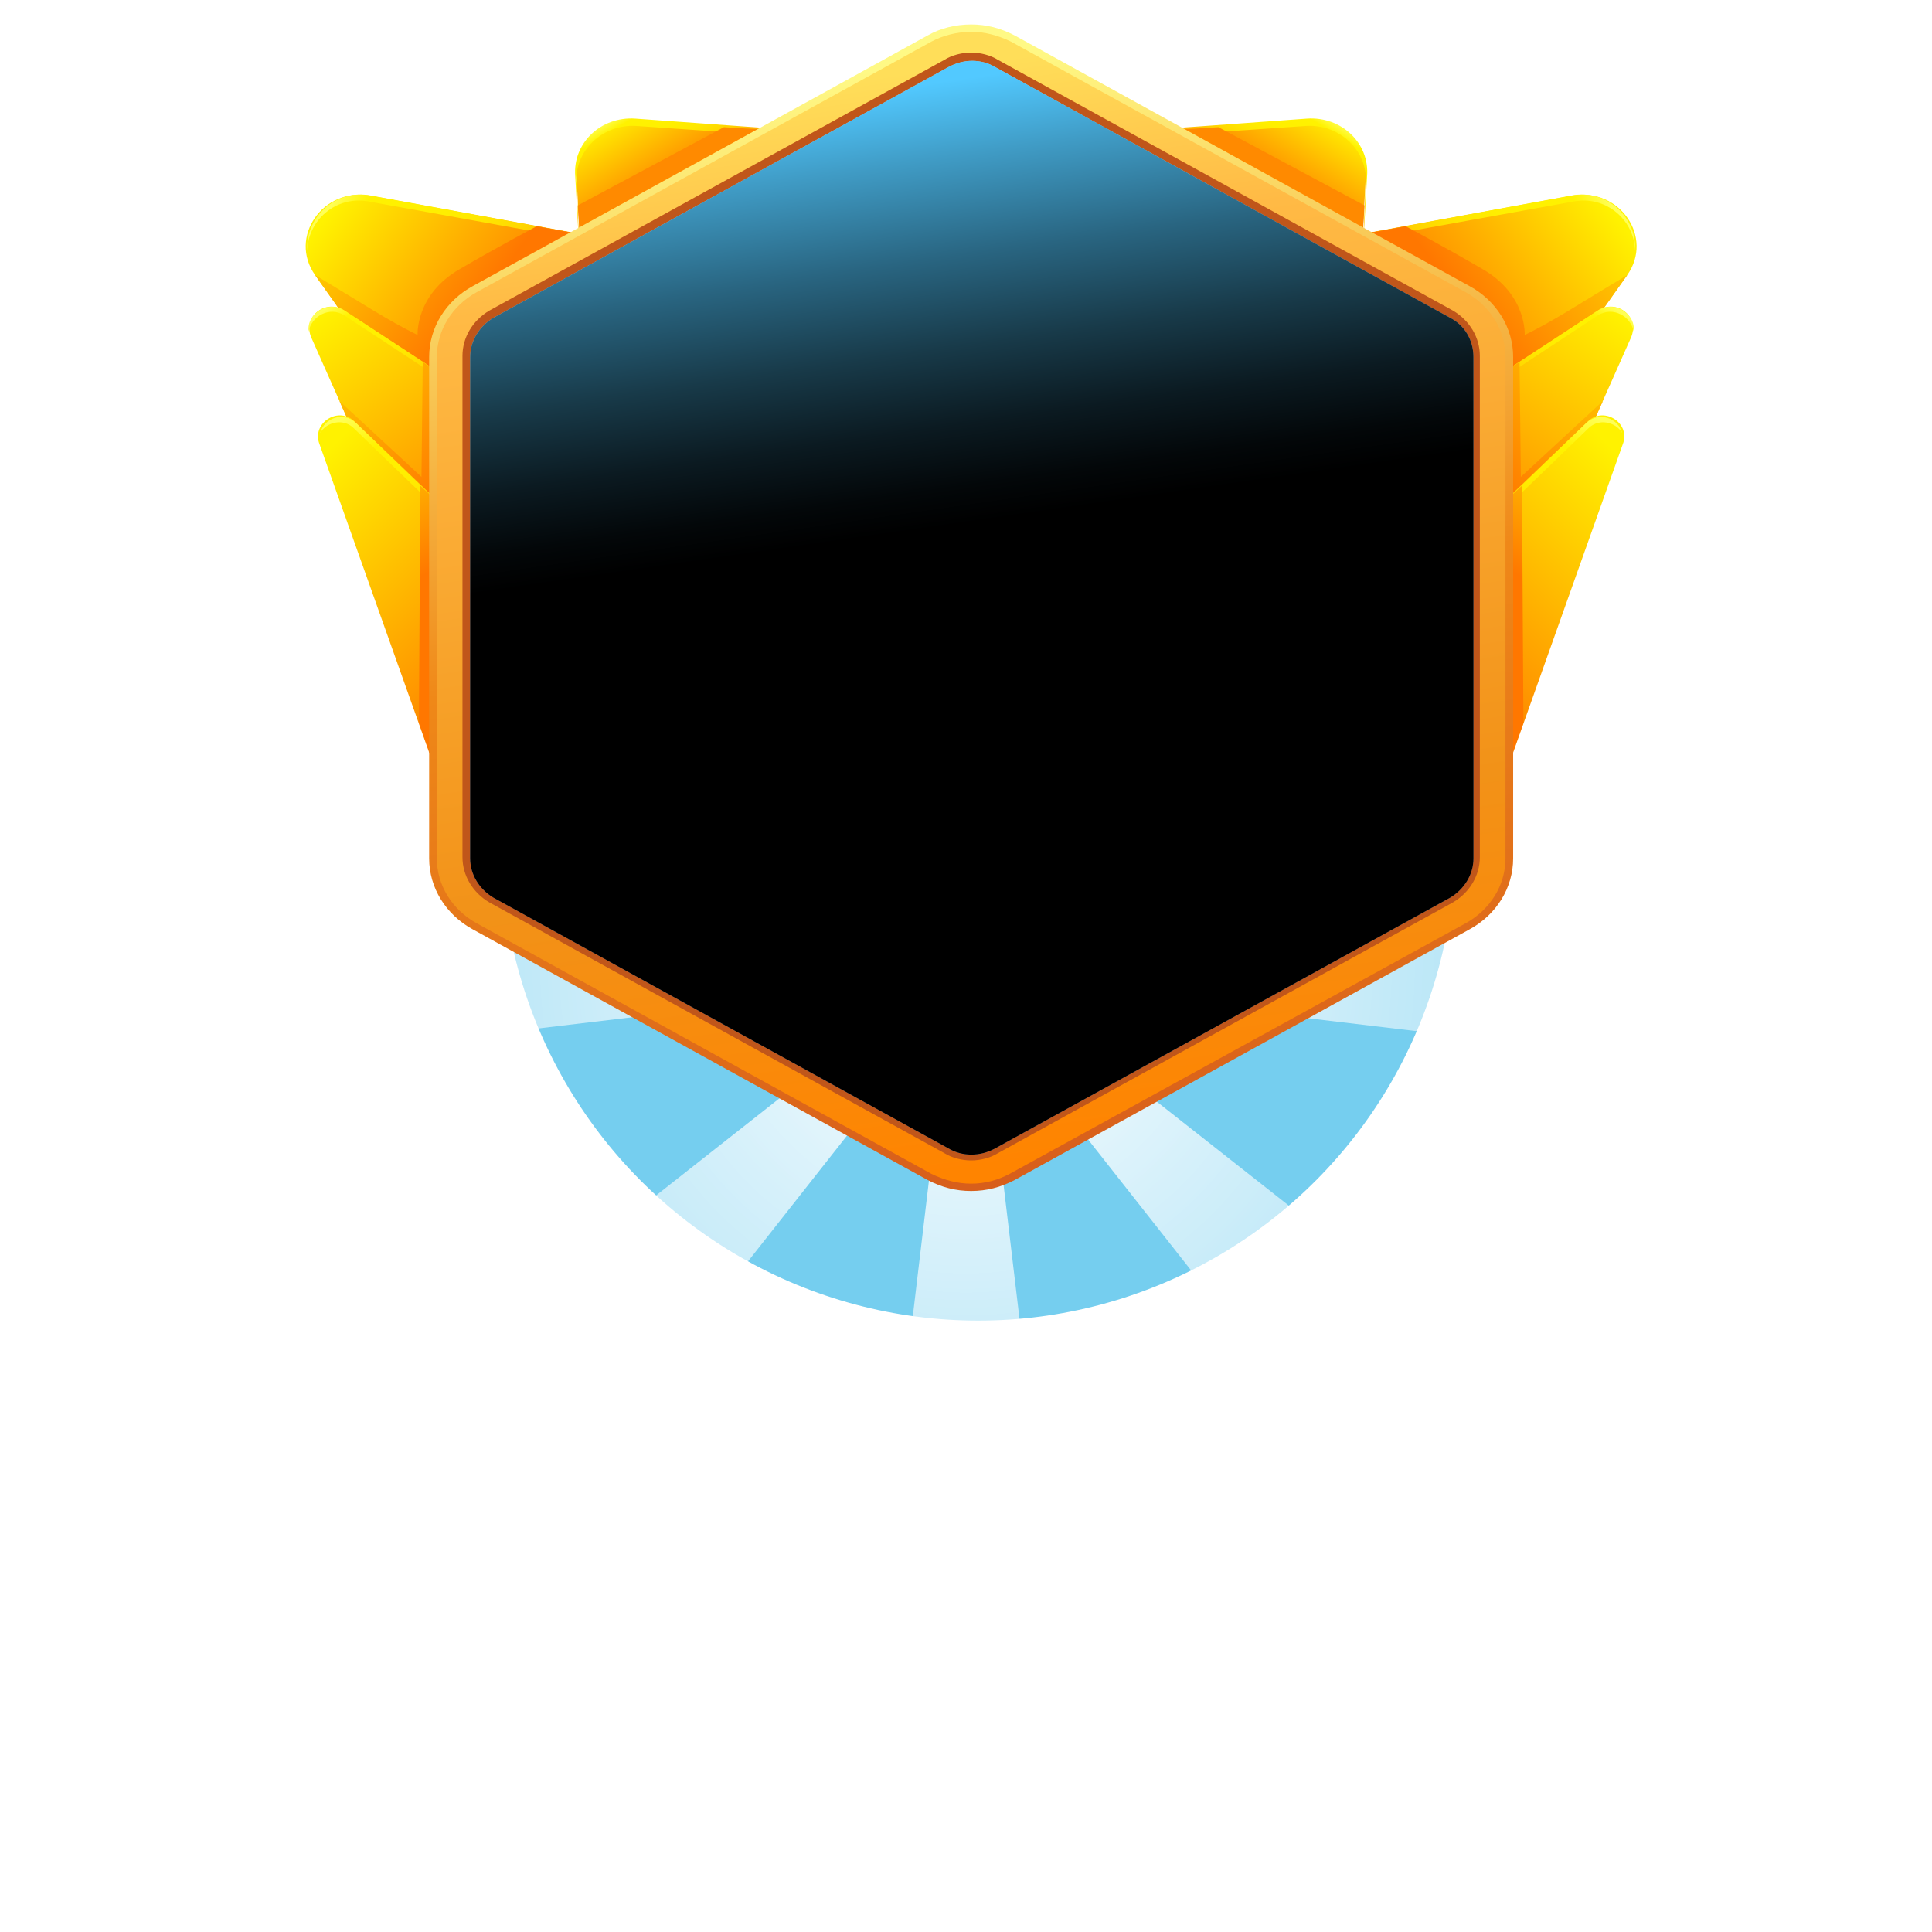 <svg width="158" height="158" viewBox="0 0 158 158" fill="none" xmlns="http://www.w3.org/2000/svg">
<g style="mix-blend-mode:overlay" filter="url(#filter0_f_43_831)">
<circle cx="80" cy="69" r="39" fill="#75CEEF"/>
</g>
<g style="mix-blend-mode:overlay">
<path fill-rule="evenodd" clip-rule="evenodd" d="M89.345 0H68.655L77.68 75.814L30.454 15.823L15.823 30.454L75.814 77.68L0 68.655V89.345L75.814 80.32L15.823 127.546L30.454 142.177L77.68 82.186L68.655 158H89.345L80.32 82.186L127.546 142.177L142.177 127.546L82.186 80.32L158 89.345V68.655L82.186 77.68L142.177 30.454L127.546 15.823L80.32 75.814L89.345 0Z" fill="url(#paint0_radial_43_831)"/>
</g>
<path d="M56.997 20.9L30.276 16C26.399 15.3 23.57 19.4 25.77 22.5L41.069 44.1L56.997 20.9Z" fill="url(#paint1_linear_43_831)"/>
<path d="M30.276 16.5L56.787 21.3L57.102 20.9L30.381 16C27.342 15.4 24.932 17.9 25.142 20.5C25.142 18.1 27.447 15.9 30.276 16.5Z" fill="url(#paint2_linear_43_831)"/>
<path d="M56.997 20.9L43.899 18.5C43.899 18.5 40.86 20.1 37.611 22C33.944 24.1 34.153 27.4 34.153 27.4C31.534 26.1 29.962 25 25.77 22.5L41.069 44.1L56.997 20.9Z" fill="url(#paint3_linear_43_831)"/>
<path d="M44.842 36.3L28.18 25.4C26.609 24.4 24.722 25.9 25.456 27.6L38.345 56.6L44.842 36.3Z" fill="url(#paint4_linear_43_831)"/>
<path d="M28.18 25.8L44.737 36.7L44.842 36.3L28.18 25.4C26.818 24.5 25.037 25.7 25.246 27.1C25.456 25.9 26.923 25 28.18 25.8Z" fill="url(#paint5_linear_43_831)"/>
<path d="M44.842 36.3L34.572 29.6L34.468 39L27.761 32.8L38.345 56.5L44.842 36.3Z" fill="url(#paint6_linear_43_831)"/>
<path d="M43.898 48.4C43.375 48.3 34.887 40.1 29.019 34.5C27.761 33.2 25.561 34.5 26.085 36.2L37.821 69.2L43.898 48.4Z" fill="url(#paint7_linear_43_831)"/>
<path d="M29.123 34.6C28.076 33.6 26.504 34.2 26.189 35.4C26.713 34.5 28.076 34.2 28.914 35C34.677 40.6 43.27 48.8 43.794 48.9L37.926 69.2V69.3L43.898 48.5C43.375 48.3 34.887 40.2 29.123 34.6Z" fill="url(#paint8_linear_43_831)"/>
<path d="M43.898 48.4C43.584 48.3 39.078 44.1 34.363 39.7C34.363 43 34.258 59.1 34.258 59.1L37.926 69.3L43.898 48.4Z" fill="url(#paint9_linear_43_831)"/>
<path d="M47.566 22L47.147 14.5C46.937 11.8 49.347 9.6 52.072 9.8L65.904 10.8L47.566 22Z" fill="url(#paint10_linear_43_831)"/>
<path d="M47.147 15C46.937 12.3 49.347 10.1 52.072 10.3L65.066 11.2L65.799 10.7L51.967 9.7C49.138 9.5 46.833 11.7 47.042 14.4L47.461 21.9L47.147 15Z" fill="url(#paint11_linear_43_831)"/>
<path d="M47.566 22L47.252 16.8L59.197 10.4L65.799 10.8L47.566 22Z" fill="#FF8A00"/>
<path d="M101.846 20.9L128.567 16C132.444 15.3 135.273 19.4 133.072 22.5L117.773 44.1L101.846 20.9Z" fill="url(#paint12_linear_43_831)"/>
<path d="M128.567 16.5L102.055 21.3L101.741 20.9L128.462 16C131.501 15.4 133.911 17.9 133.701 20.5C133.701 18.1 131.396 15.9 128.567 16.5Z" fill="url(#paint13_linear_43_831)"/>
<path d="M101.846 20.9L114.944 18.5C114.944 18.5 117.983 20.1 121.231 22C124.899 24.1 124.689 27.4 124.689 27.4C127.309 26.1 128.881 25 133.072 22.5L117.773 44.1L101.846 20.9Z" fill="url(#paint14_linear_43_831)"/>
<path d="M114.001 36.3L130.662 25.4C132.234 24.4 134.12 25.9 133.387 27.6L120.498 56.6L114.001 36.3Z" fill="url(#paint15_linear_43_831)"/>
<path d="M130.662 25.8L114.106 36.7L114.001 36.3L130.662 25.4C132.025 24.5 133.806 25.7 133.596 27.1C133.387 25.9 131.92 25 130.662 25.8Z" fill="url(#paint16_linear_43_831)"/>
<path d="M114.001 36.3L124.27 29.6L124.375 39L131.082 32.8L120.498 56.5L114.001 36.3Z" fill="url(#paint17_linear_43_831)"/>
<path d="M114.944 48.4C115.468 48.3 123.956 40.1 129.824 34.5C131.082 33.2 133.282 34.5 132.758 36.2L121.022 69.2L114.944 48.4Z" fill="url(#paint18_linear_43_831)"/>
<path d="M129.719 34.6C130.767 33.6 132.339 34.2 132.653 35.4C132.129 34.5 130.767 34.2 129.929 35C124.166 40.6 115.573 48.8 115.049 48.9L120.917 69.2V69.3L114.944 48.5C115.468 48.3 123.956 40.2 129.719 34.6Z" fill="url(#paint19_linear_43_831)"/>
<path d="M114.944 48.4C115.259 48.3 119.765 44.1 124.48 39.7C124.48 43 124.585 59.1 124.585 59.1L120.917 69.3L114.944 48.4Z" fill="url(#paint20_linear_43_831)"/>
<path d="M111.277 22L111.696 14.5C111.905 11.8 109.495 9.6 106.771 9.8L92.939 10.8L111.277 22Z" fill="url(#paint21_linear_43_831)"/>
<path d="M111.696 15C111.905 12.3 109.495 10.1 106.771 10.3L93.777 11.2L93.044 10.7L106.876 9.7C109.705 9.5 112.01 11.7 111.801 14.4L111.381 21.9L111.696 15Z" fill="url(#paint22_linear_43_831)"/>
<path d="M111.277 22L111.591 16.8L99.645 10.4L93.044 10.8L111.277 22Z" fill="#FF8A00"/>
<path d="M79.421 97.4C78.164 97.4 77.011 97.1 75.859 96.5L38.659 76C36.459 74.8 35.096 72.6 35.096 70.2V29.2C35.096 26.8 36.459 24.6 38.659 23.4L75.859 2.9C76.907 2.3 78.164 2 79.421 2C80.679 2 81.832 2.3 82.984 2.9L120.184 23.4C122.384 24.6 123.746 26.8 123.746 29.2V70.2C123.746 72.6 122.384 74.8 120.184 76L82.984 96.5C81.832 97.1 80.679 97.4 79.421 97.4Z" fill="url(#paint23_linear_43_831)"/>
<path d="M79.421 96.8C78.269 96.8 77.221 96.5 76.173 96L38.974 75.5C36.983 74.4 35.725 72.4 35.725 70.2V29.2C35.725 27 36.983 25 38.974 23.9L76.173 3.4C77.116 2.9 78.269 2.6 79.421 2.6C80.574 2.6 81.622 2.9 82.67 3.4L119.869 23.9C121.86 25 123.118 27 123.118 29.2V70.2C123.118 72.4 121.86 74.4 119.869 75.5L82.565 96C81.622 96.5 80.574 96.8 79.421 96.8Z" fill="url(#paint24_linear_43_831)"/>
<path d="M79.421 94.9C78.688 94.9 77.85 94.7 77.221 94.3L40.021 73.8C38.659 73 37.821 71.6 37.821 70.1V29.1C37.821 27.6 38.659 26.2 40.021 25.4L77.221 4.9C77.85 4.5 78.688 4.3 79.421 4.3C80.155 4.3 80.993 4.5 81.622 4.9L118.821 25.4C120.184 26.2 121.022 27.6 121.022 29.1V70.1C121.022 71.6 120.184 73 118.821 73.8L81.622 94.3C80.993 94.7 80.155 94.9 79.421 94.9Z" fill="#C0561A"/>
<path d="M118.612 26L81.412 5.5C80.26 4.8 78.793 4.8 77.535 5.5L40.336 26C39.183 26.7 38.45 27.9 38.45 29.2V70.2C38.45 71.5 39.183 72.7 40.336 73.4L77.535 93.9C78.688 94.6 80.155 94.6 81.412 93.9L118.612 73.4C119.764 72.7 120.498 71.5 120.498 70.2V29.2C120.498 27.8 119.764 26.6 118.612 26Z" fill="url(#paint25_linear_43_831)"/>
<path d="M79.421 91.9C79.212 91.9 79.002 91.8 78.793 91.7L41.593 71.2C41.174 71 40.965 70.6 40.965 70.1V29.1C40.965 28.7 41.174 28.3 41.593 28L78.793 7.5C79.002 7.4 79.212 7.3 79.421 7.3C79.631 7.3 79.841 7.4 80.05 7.5L117.25 28C117.669 28.2 117.878 28.6 117.878 29.1V70.1C117.878 70.5 117.669 70.9 117.25 71.2L80.05 91.7C79.841 91.8 79.631 91.9 79.421 91.9Z" fill="url(#paint26_linear_43_831)"/>
<path d="M116.935 28.6L79.736 8.1C79.631 8 79.526 8 79.421 8C79.317 8 79.212 8 79.107 8.1L41.908 28.6C41.803 28.7 41.698 28.7 41.698 28.8C41.593 28.9 41.593 29 41.593 29.1V70.1C41.593 70.2 41.593 70.3 41.698 70.4C41.803 70.5 41.803 70.6 41.908 70.6L79.107 91.1C79.212 91.2 79.317 91.2 79.421 91.2C79.526 91.2 79.631 91.2 79.736 91.1L116.935 70.6C117.04 70.6 117.145 70.5 117.145 70.4C117.25 70.3 117.25 70.2 117.25 70.1V29.1C117.25 29 117.25 28.9 117.145 28.8C117.145 28.7 117.04 28.7 116.935 28.6ZM114.106 68.8L79.421 87.9L44.737 68.8V30.6L79.421 11.5L114.106 30.6V68.8Z" fill="url(#paint27_linear_43_831)"/>
<path d="M44.737 68.8V30.6C44.737 30.6 41.698 28.8 41.593 28.9C41.488 29 41.488 29.1 41.488 29.2V70.2C41.488 70.3 41.488 70.4 41.593 70.5C41.698 70.6 44.737 68.8 44.737 68.8Z" fill="url(#paint28_linear_43_831)"/>
<path d="M79.421 87.9L44.737 68.8C44.737 68.8 41.593 70.4 41.593 70.5C41.698 70.6 41.698 70.7 41.803 70.7L79.002 91.2C79.107 91.3 79.212 91.3 79.317 91.3C79.526 91.3 79.421 87.9 79.421 87.9Z" fill="url(#paint29_linear_43_831)"/>
<path d="M114.106 68.8L79.421 87.9C79.421 87.9 79.317 91.3 79.421 91.3C79.526 91.3 79.631 91.3 79.736 91.2L116.935 70.7C117.04 70.7 117.145 70.6 117.145 70.5C117.25 70.4 114.106 68.8 114.106 68.8Z" fill="url(#paint30_linear_43_831)"/>
<path d="M117.145 70.5C117.25 70.4 117.25 70.3 117.25 70.2V29.2C117.25 29.1 117.25 29 117.145 28.9C117.04 28.8 114.001 30.6 114.001 30.6V68.8C114.106 68.8 117.145 70.6 117.145 70.5Z" fill="url(#paint31_linear_43_831)"/>
<path d="M79.421 11.4L114.106 30.5C114.106 30.5 117.25 28.9 117.25 28.8C117.145 28.7 117.145 28.6 117.04 28.6L79.841 8.1C79.736 8 79.631 8 79.526 8C79.317 8 79.421 11.4 79.421 11.4Z" fill="url(#paint32_linear_43_831)"/>
<path d="M44.737 30.5L79.421 11.4C79.421 11.4 79.526 8 79.421 8C79.317 8 79.212 8 79.107 8.1L41.908 28.6C41.803 28.7 41.698 28.7 41.698 28.8C41.593 28.9 44.737 30.5 44.737 30.5Z" fill="url(#paint33_linear_43_831)"/>
<path d="M48.614 66.6V32.7L79.421 15.7L110.229 32.7V66.6L79.421 83.6L48.614 66.6Z" fill="url(#paint34_linear_43_831)"/>
<path d="M48.614 65.9V66.6L79.421 83.6L110.229 66.6V65.9L79.421 82.9L48.614 65.9Z" fill="url(#paint35_linear_43_831)"/>
<path d="M79.421 11.4L44.737 30.5V68.7L79.421 87.8L114.106 68.7V30.5L79.421 11.4ZM110.229 66.6L79.421 83.6L48.614 66.6V32.6L79.421 15.6L110.229 32.6V66.6Z" fill="#37454E"/>
<path d="M45.47 68.3V30.9L79.421 12.2L113.372 30.9V68.3L79.421 87L45.47 68.3ZM47.776 32.2V67L79.421 84.4L111.067 67V32.2L79.421 14.8L47.776 32.2Z" fill="url(#paint36_linear_43_831)"/>
<path d="M79.421 15.7L48.614 32.7V33.5L79.421 16.5L110.229 33.5V32.7L79.421 15.7Z" fill="url(#paint37_linear_43_831)"/>
<path d="M91.577 67C91.262 67 90.948 66.9 90.634 66.8L79.421 61.9L68.209 66.8C67.895 66.9 67.58 67 67.266 67C66.637 67 66.009 66.7 65.59 66.3C65.17 65.9 64.961 65.3 65.066 64.7L66.532 53.1L58.254 44.5C57.73 44 57.521 43.2 57.835 42.5C58.045 41.8 58.673 41.3 59.512 41.1L71.562 38.8L77.535 28.6C77.954 27.9 78.688 27.5 79.421 27.5C80.155 27.5 80.888 27.9 81.308 28.6L87.28 38.8L99.331 41.1C100.064 41.2 100.693 41.8 101.008 42.5C101.217 43.2 101.112 44 100.588 44.5L92.31 53.1L93.777 64.7C93.882 65.3 93.672 65.9 93.253 66.3C92.729 66.8 92.101 67 91.577 67Z" fill="#37454E"/>
<path d="M91.577 66.3C91.367 66.3 91.158 66.3 90.948 66.2L79.421 61.2L67.895 66.2C67.685 66.3 67.476 66.3 67.266 66.3C66.847 66.3 66.533 66.1 66.218 65.8C65.904 65.5 65.799 65.1 65.904 64.8L67.371 52.8L58.778 43.9C58.464 43.5 58.359 43 58.464 42.6C58.674 42.1 58.988 41.8 59.512 41.7L71.877 39.3L78.059 28.8C78.269 28.4 78.793 28.1 79.317 28.1C79.841 28.1 80.26 28.4 80.574 28.8L86.757 39.3L99.121 41.7C99.645 41.8 100.064 42.1 100.169 42.6C100.274 43.1 100.169 43.6 99.855 43.9L91.262 52.8L92.729 64.8C92.729 65.2 92.625 65.6 92.415 65.8C92.31 66.1 91.891 66.3 91.577 66.3Z" fill="url(#paint38_linear_43_831)"/>
<path d="M69.152 52.3C69.047 52 68.943 51.7 68.628 51.5L60.665 43.2L72.191 41C72.505 40.9 72.82 40.8 73.029 40.6C73.239 40.4 79.421 48.9 79.421 48.9C79.421 48.9 69.152 52.5 69.152 52.3Z" fill="url(#paint39_linear_43_831)"/>
<path d="M60.665 43.2L72.191 41C72.505 40.9 72.82 40.8 73.029 40.6C73.239 40.4 79.421 48.9 79.421 48.9L60.665 43.2Z" fill="url(#paint40_linear_43_831)"/>
<path d="M79.421 59.4C79.107 59.4 78.793 59.5 78.478 59.6L67.79 64.3L69.152 53.1C69.152 52.8 69.152 52.5 69.047 52.3C68.943 52 79.421 49 79.421 49C79.421 49 79.736 59.4 79.421 59.4Z" fill="url(#paint41_linear_43_831)"/>
<path d="M67.79 64.3L69.152 53.1C69.152 52.8 69.152 52.5 69.047 52.3C68.943 52 79.421 49 79.421 49L67.79 64.3Z" fill="url(#paint42_linear_43_831)"/>
<path d="M80.365 59.6C80.05 59.5 79.736 59.4 79.421 59.4C79.107 59.4 79.421 48.9 79.421 48.9C79.421 48.9 89.9 51.9 89.795 52.2C89.691 52.5 89.691 52.8 89.691 53.1L91.053 64.3L80.365 59.6Z" fill="url(#paint43_linear_43_831)"/>
<path d="M79.421 48.9C79.421 48.9 89.9 51.9 89.795 52.2C89.691 52.5 89.691 52.8 89.691 53.1L91.053 64.3L79.421 48.9Z" fill="url(#paint44_linear_43_831)"/>
<path d="M79.421 48.9C79.421 48.9 85.604 40.4 85.813 40.6C86.023 40.8 86.337 40.9 86.652 41L98.178 43.2L90.215 51.5C90.005 51.7 89.795 52 89.795 52.3C89.691 52.5 79.421 48.9 79.421 48.9Z" fill="url(#paint45_linear_43_831)"/>
<path d="M79.421 48.9C79.421 48.9 85.604 40.4 85.813 40.6C86.023 40.8 86.337 40.9 86.652 41L98.178 43.2L79.421 48.9Z" fill="url(#paint46_linear_43_831)"/>
<path d="M79.421 48.9C79.421 48.9 72.82 40.8 73.029 40.6C73.239 40.4 73.449 40.2 73.658 39.9L79.421 30.1L85.185 39.9C85.29 40.2 85.499 40.4 85.814 40.6C86.128 40.8 79.421 48.9 79.421 48.9Z" fill="url(#paint47_linear_43_831)"/>
<path d="M79.421 48.9C79.421 48.9 72.82 40.8 73.029 40.6C73.239 40.4 73.449 40.2 73.658 39.9L79.421 30.1V48.9Z" fill="url(#paint48_linear_43_831)"/>
<path d="M79.421 30.2L79.317 48.8L60.665 43.2L79.317 49L67.79 64.3L79.421 49.1L91.053 64.3L79.631 49L98.283 43.2L79.526 48.8L79.421 30.2Z" fill="url(#paint49_linear_43_831)"/>
<g style="mix-blend-mode:screen">
<path d="M118.612 26L81.412 5.5C80.26 4.8 78.793 4.8 77.535 5.5L40.336 26C39.183 26.7 38.45 27.9 38.45 29.2V70.2C38.45 71.5 39.183 72.7 40.336 73.4L77.535 93.9C78.688 94.6 80.155 94.6 81.412 93.9L118.612 73.4C119.764 72.7 120.498 71.5 120.498 70.2V29.2C120.498 27.8 119.764 26.6 118.612 26Z" fill="url(#paint50_linear_43_831)"/>
</g>
<defs>
<filter id="filter0_f_43_831" x="17" y="6" width="126" height="126" filterUnits="userSpaceOnUse" color-interpolation-filters="sRGB">
<feFlood flood-opacity="0" result="BackgroundImageFix"/>
<feBlend mode="normal" in="SourceGraphic" in2="BackgroundImageFix" result="shape"/>
<feGaussianBlur stdDeviation="12" result="effect1_foregroundBlur_43_831"/>
</filter>
<radialGradient id="paint0_radial_43_831" cx="0" cy="0" r="1" gradientUnits="userSpaceOnUse" gradientTransform="translate(79 79) rotate(90) scale(79)">
<stop stop-color="white"/>
<stop offset="1" stop-color="white" stop-opacity="0"/>
</radialGradient>
<linearGradient id="paint1_linear_43_831" x1="26.768" y1="17.553" x2="41.439" y2="28.361" gradientUnits="userSpaceOnUse">
<stop stop-color="#FFF200"/>
<stop offset="0.739" stop-color="#FF9900"/>
<stop offset="0.824" stop-color="#FC8D00"/>
<stop offset="0.976" stop-color="#F36F00"/>
<stop offset="1" stop-color="#F26900"/>
</linearGradient>
<linearGradient id="paint2_linear_43_831" x1="27.271" y1="16.252" x2="47.586" y2="23.424" gradientUnits="userSpaceOnUse">
<stop stop-color="#FFFF56"/>
<stop offset="0.129" stop-color="#FFF200"/>
<stop offset="0.39" stop-color="#FFEF00"/>
<stop offset="0.558" stop-color="#FFE700"/>
<stop offset="0.699" stop-color="#FFD800"/>
<stop offset="0.825" stop-color="#FFC300"/>
<stop offset="0.94" stop-color="#FFA800"/>
<stop offset="0.994" stop-color="#FF9900"/>
</linearGradient>
<linearGradient id="paint3_linear_43_831" x1="29.029" y1="19.07" x2="42.232" y2="28.797" gradientUnits="userSpaceOnUse">
<stop stop-color="#FFC400"/>
<stop offset="0.707" stop-color="#FF7700"/>
</linearGradient>
<linearGradient id="paint4_linear_43_831" x1="25.064" y1="26.622" x2="39.156" y2="45.175" gradientUnits="userSpaceOnUse">
<stop stop-color="#FFF200"/>
<stop offset="0.739" stop-color="#FF9900"/>
<stop offset="0.824" stop-color="#FC8D00"/>
<stop offset="0.976" stop-color="#F36F00"/>
<stop offset="1" stop-color="#F26900"/>
</linearGradient>
<linearGradient id="paint5_linear_43_831" x1="28.488" y1="23.839" x2="35.926" y2="33.631" gradientUnits="userSpaceOnUse">
<stop stop-color="#FFFF56"/>
<stop offset="0.129" stop-color="#FFF200"/>
<stop offset="0.39" stop-color="#FFEF00"/>
<stop offset="0.558" stop-color="#FFE700"/>
<stop offset="0.699" stop-color="#FFD800"/>
<stop offset="0.825" stop-color="#FFC300"/>
<stop offset="0.94" stop-color="#FFA800"/>
<stop offset="0.994" stop-color="#FF9900"/>
</linearGradient>
<linearGradient id="paint6_linear_43_831" x1="25.854" y1="32.834" x2="39.217" y2="45.507" gradientUnits="userSpaceOnUse">
<stop stop-color="#FFC400"/>
<stop offset="0.707" stop-color="#FF7700"/>
</linearGradient>
<linearGradient id="paint7_linear_43_831" x1="20.318" y1="39.938" x2="40.452" y2="59.987" gradientUnits="userSpaceOnUse">
<stop offset="0.085" stop-color="#FFF200"/>
<stop offset="0.739" stop-color="#FF9900"/>
<stop offset="0.824" stop-color="#FC8D00"/>
<stop offset="0.976" stop-color="#F36F00"/>
<stop offset="1" stop-color="#F26900"/>
</linearGradient>
<linearGradient id="paint8_linear_43_831" x1="28.965" y1="33.832" x2="34.084" y2="45.577" gradientUnits="userSpaceOnUse">
<stop stop-color="#FFFF56"/>
<stop offset="0.246" stop-color="#FFF200"/>
<stop offset="0.472" stop-color="#FFEF00"/>
<stop offset="0.617" stop-color="#FFE700"/>
<stop offset="0.739" stop-color="#FFD800"/>
<stop offset="0.848" stop-color="#FFC300"/>
<stop offset="0.947" stop-color="#FFA800"/>
<stop offset="0.994" stop-color="#FF9900"/>
</linearGradient>
<linearGradient id="paint9_linear_43_831" x1="29.748" y1="38.685" x2="35.931" y2="50.918" gradientUnits="userSpaceOnUse">
<stop stop-color="#FFC400"/>
<stop offset="0.707" stop-color="#FF7700"/>
</linearGradient>
<linearGradient id="paint10_linear_43_831" x1="51.44" y1="8.683" x2="55.53" y2="15.317" gradientUnits="userSpaceOnUse">
<stop stop-color="#FFF200"/>
<stop offset="0.739" stop-color="#FF9900"/>
<stop offset="0.824" stop-color="#FC8D00"/>
<stop offset="0.976" stop-color="#F36F00"/>
<stop offset="1" stop-color="#F26900"/>
</linearGradient>
<linearGradient id="paint11_linear_43_831" x1="51.44" y1="8.683" x2="55.53" y2="15.317" gradientUnits="userSpaceOnUse">
<stop stop-color="#FFFF56"/>
<stop offset="0.129" stop-color="#FFF200"/>
<stop offset="0.39" stop-color="#FFEF00"/>
<stop offset="0.558" stop-color="#FFE700"/>
<stop offset="0.699" stop-color="#FFD800"/>
<stop offset="0.825" stop-color="#FFC300"/>
<stop offset="0.94" stop-color="#FFA800"/>
<stop offset="0.994" stop-color="#FF9900"/>
</linearGradient>
<linearGradient id="paint12_linear_43_831" x1="132.075" y1="17.553" x2="117.404" y2="28.361" gradientUnits="userSpaceOnUse">
<stop stop-color="#FFF200"/>
<stop offset="0.739" stop-color="#FF9900"/>
<stop offset="0.824" stop-color="#FC8D00"/>
<stop offset="0.976" stop-color="#F36F00"/>
<stop offset="1" stop-color="#F26900"/>
</linearGradient>
<linearGradient id="paint13_linear_43_831" x1="131.572" y1="16.252" x2="111.257" y2="23.424" gradientUnits="userSpaceOnUse">
<stop stop-color="#FFFF56"/>
<stop offset="0.129" stop-color="#FFF200"/>
<stop offset="0.39" stop-color="#FFEF00"/>
<stop offset="0.558" stop-color="#FFE700"/>
<stop offset="0.699" stop-color="#FFD800"/>
<stop offset="0.825" stop-color="#FFC300"/>
<stop offset="0.94" stop-color="#FFA800"/>
<stop offset="0.994" stop-color="#FF9900"/>
</linearGradient>
<linearGradient id="paint14_linear_43_831" x1="129.814" y1="19.07" x2="116.611" y2="28.797" gradientUnits="userSpaceOnUse">
<stop stop-color="#FFC400"/>
<stop offset="0.707" stop-color="#FF7700"/>
</linearGradient>
<linearGradient id="paint15_linear_43_831" x1="133.779" y1="26.622" x2="119.687" y2="45.175" gradientUnits="userSpaceOnUse">
<stop stop-color="#FFF200"/>
<stop offset="0.739" stop-color="#FF9900"/>
<stop offset="0.824" stop-color="#FC8D00"/>
<stop offset="0.976" stop-color="#F36F00"/>
<stop offset="1" stop-color="#F26900"/>
</linearGradient>
<linearGradient id="paint16_linear_43_831" x1="130.355" y1="23.839" x2="122.917" y2="33.631" gradientUnits="userSpaceOnUse">
<stop stop-color="#FFFF56"/>
<stop offset="0.129" stop-color="#FFF200"/>
<stop offset="0.39" stop-color="#FFEF00"/>
<stop offset="0.558" stop-color="#FFE700"/>
<stop offset="0.699" stop-color="#FFD800"/>
<stop offset="0.825" stop-color="#FFC300"/>
<stop offset="0.94" stop-color="#FFA800"/>
<stop offset="0.994" stop-color="#FF9900"/>
</linearGradient>
<linearGradient id="paint17_linear_43_831" x1="132.989" y1="32.834" x2="119.626" y2="45.507" gradientUnits="userSpaceOnUse">
<stop stop-color="#FFC400"/>
<stop offset="0.707" stop-color="#FF7700"/>
</linearGradient>
<linearGradient id="paint18_linear_43_831" x1="138.525" y1="39.938" x2="118.391" y2="59.987" gradientUnits="userSpaceOnUse">
<stop offset="0.085" stop-color="#FFF200"/>
<stop offset="0.739" stop-color="#FF9900"/>
<stop offset="0.824" stop-color="#FC8D00"/>
<stop offset="0.976" stop-color="#F36F00"/>
<stop offset="1" stop-color="#F26900"/>
</linearGradient>
<linearGradient id="paint19_linear_43_831" x1="129.878" y1="33.832" x2="124.759" y2="45.577" gradientUnits="userSpaceOnUse">
<stop stop-color="#FFFF56"/>
<stop offset="0.246" stop-color="#FFF200"/>
<stop offset="0.472" stop-color="#FFEF00"/>
<stop offset="0.617" stop-color="#FFE700"/>
<stop offset="0.739" stop-color="#FFD800"/>
<stop offset="0.848" stop-color="#FFC300"/>
<stop offset="0.947" stop-color="#FFA800"/>
<stop offset="0.994" stop-color="#FF9900"/>
</linearGradient>
<linearGradient id="paint20_linear_43_831" x1="129.095" y1="38.685" x2="122.912" y2="50.918" gradientUnits="userSpaceOnUse">
<stop stop-color="#FFC400"/>
<stop offset="0.707" stop-color="#FF7700"/>
</linearGradient>
<linearGradient id="paint21_linear_43_831" x1="107.403" y1="8.683" x2="103.313" y2="15.317" gradientUnits="userSpaceOnUse">
<stop stop-color="#FFF200"/>
<stop offset="0.739" stop-color="#FF9900"/>
<stop offset="0.824" stop-color="#FC8D00"/>
<stop offset="0.976" stop-color="#F36F00"/>
<stop offset="1" stop-color="#F26900"/>
</linearGradient>
<linearGradient id="paint22_linear_43_831" x1="107.403" y1="8.683" x2="103.313" y2="15.317" gradientUnits="userSpaceOnUse">
<stop stop-color="#FFFF56"/>
<stop offset="0.129" stop-color="#FFF200"/>
<stop offset="0.39" stop-color="#FFEF00"/>
<stop offset="0.558" stop-color="#FFE700"/>
<stop offset="0.699" stop-color="#FFD800"/>
<stop offset="0.825" stop-color="#FFC300"/>
<stop offset="0.94" stop-color="#FFA800"/>
<stop offset="0.994" stop-color="#FF9900"/>
</linearGradient>
<linearGradient id="paint23_linear_43_831" x1="72.44" y1="5.589" x2="85.416" y2="95.506" gradientUnits="userSpaceOnUse">
<stop stop-color="#FFF985"/>
<stop offset="0.503" stop-color="#EF8818"/>
<stop offset="1" stop-color="#D85F1B"/>
</linearGradient>
<linearGradient id="paint24_linear_43_831" x1="72.53" y1="6.157" x2="85.339" y2="94.914" gradientUnits="userSpaceOnUse">
<stop stop-color="#FFDE59"/>
<stop offset="0.163" stop-color="#FFBA45"/>
<stop offset="0.706" stop-color="#F29218"/>
<stop offset="1" stop-color="#FF8400"/>
</linearGradient>
<linearGradient id="paint25_linear_43_831" x1="73.01" y1="9.184" x2="85.062" y2="92.697" gradientUnits="userSpaceOnUse">
<stop stop-color="#BBC9CA"/>
<stop offset="0.706" stop-color="#6C8093"/>
<stop offset="1" stop-color="#79859B"/>
</linearGradient>
<linearGradient id="paint26_linear_43_831" x1="73.363" y1="11.415" x2="84.751" y2="90.322" gradientUnits="userSpaceOnUse">
<stop stop-color="#C3D0D1"/>
<stop offset="1" stop-color="#9DB5C3"/>
</linearGradient>
<linearGradient id="paint27_linear_43_831" x1="73.452" y1="11.974" x2="84.673" y2="89.728" gradientUnits="userSpaceOnUse">
<stop stop-color="#768499"/>
<stop offset="0.705" stop-color="#677D90"/>
<stop offset="1" stop-color="#728297"/>
</linearGradient>
<linearGradient id="paint28_linear_43_831" x1="42.491" y1="29.764" x2="43.655" y2="69.814" gradientUnits="userSpaceOnUse">
<stop stop-color="#4E6B81"/>
<stop offset="0.703" stop-color="#708893"/>
<stop offset="1" stop-color="#869DB1"/>
</linearGradient>
<linearGradient id="paint29_linear_43_831" x1="58.723" y1="67.762" x2="62.432" y2="93.468" gradientUnits="userSpaceOnUse">
<stop stop-color="#818DB2"/>
<stop offset="1" stop-color="#91A7B6"/>
</linearGradient>
<linearGradient id="paint30_linear_43_831" x1="78.984" y1="89.628" x2="114.776" y2="68.477" gradientUnits="userSpaceOnUse">
<stop stop-color="#B6C4C6"/>
<stop offset="0.357" stop-color="#8AA0B6"/>
<stop offset="1" stop-color="#7F91AB"/>
</linearGradient>
<linearGradient id="paint31_linear_43_831" x1="112.856" y1="31.006" x2="118.47" y2="69.909" gradientUnits="userSpaceOnUse">
<stop stop-color="#577088"/>
<stop offset="0.765" stop-color="#697E91"/>
<stop offset="1" stop-color="#9FACCE"/>
</linearGradient>
<linearGradient id="paint32_linear_43_831" x1="96.173" y1="6.62" x2="99.883" y2="32.327" gradientUnits="userSpaceOnUse">
<stop stop-color="#3D5971"/>
<stop offset="1" stop-color="#708893"/>
</linearGradient>
<linearGradient id="paint33_linear_43_831" x1="41.641" y1="19.275" x2="79.471" y2="19.275" gradientUnits="userSpaceOnUse">
<stop stop-color="#7995A0"/>
<stop offset="1" stop-color="#466479"/>
</linearGradient>
<linearGradient id="paint34_linear_43_831" x1="74.999" y1="17.488" x2="83.159" y2="82.637" gradientUnits="userSpaceOnUse">
<stop stop-color="#E2F1F2"/>
<stop offset="0.727" stop-color="#6C8093"/>
<stop offset="0.887" stop-color="#75879E"/>
<stop offset="1" stop-color="#7E8EA9"/>
</linearGradient>
<linearGradient id="paint35_linear_43_831" x1="78.906" y1="62.532" x2="81.495" y2="83.205" gradientUnits="userSpaceOnUse">
<stop stop-color="#5E7B9A"/>
<stop offset="1" stop-color="#466479"/>
</linearGradient>
<linearGradient id="paint36_linear_43_831" x1="72.663" y1="13.56" x2="84.919" y2="85.416" gradientUnits="userSpaceOnUse">
<stop stop-color="#405463"/>
<stop offset="0.669" stop-color="#465771"/>
<stop offset="1" stop-color="#465D6B"/>
</linearGradient>
<linearGradient id="paint37_linear_43_831" x1="77.122" y1="16.355" x2="79.727" y2="37.155" gradientUnits="userSpaceOnUse">
<stop stop-color="white"/>
<stop offset="1" stop-color="#B6C1C4"/>
</linearGradient>
<linearGradient id="paint38_linear_43_831" x1="58.508" y1="47.21" x2="100.393" y2="47.21" gradientUnits="userSpaceOnUse">
<stop stop-color="#465D6B"/>
<stop offset="0.331" stop-color="#465771"/>
<stop offset="1" stop-color="#405463"/>
</linearGradient>
<linearGradient id="paint39_linear_43_831" x1="60.658" y1="46.441" x2="79.451" y2="46.441" gradientUnits="userSpaceOnUse">
<stop stop-color="#6C8093"/>
<stop offset="1" stop-color="#CAE1E4"/>
</linearGradient>
<linearGradient id="paint40_linear_43_831" x1="62.064" y1="40.851" x2="81.068" y2="46.617" gradientUnits="userSpaceOnUse">
<stop stop-color="#B4C8CD"/>
<stop offset="0.212" stop-color="#BECFD3"/>
<stop offset="0.568" stop-color="#D7E2E5"/>
<stop offset="1" stop-color="white"/>
</linearGradient>
<linearGradient id="paint41_linear_43_831" x1="67.033" y1="63.357" x2="78.36" y2="50.429" gradientUnits="userSpaceOnUse">
<stop stop-color="#678B9A"/>
<stop offset="1" stop-color="#47687D"/>
</linearGradient>
<linearGradient id="paint42_linear_43_831" x1="74.204" y1="50.798" x2="69.302" y2="64.77" gradientUnits="userSpaceOnUse">
<stop stop-color="#718DA0"/>
<stop offset="1" stop-color="#C2DADF"/>
</linearGradient>
<linearGradient id="paint43_linear_43_831" x1="79.884" y1="51.454" x2="91.078" y2="62.72" gradientUnits="userSpaceOnUse">
<stop stop-color="#7194A9"/>
<stop offset="1" stop-color="#537083"/>
</linearGradient>
<linearGradient id="paint44_linear_43_831" x1="83.522" y1="48.834" x2="92.069" y2="63.621" gradientUnits="userSpaceOnUse">
<stop stop-color="#658698"/>
<stop offset="0.301" stop-color="#68899B"/>
<stop offset="0.522" stop-color="#7191A4"/>
<stop offset="0.718" stop-color="#819FB4"/>
<stop offset="0.898" stop-color="#98B3CB"/>
<stop offset="1" stop-color="#A8C2DB"/>
</linearGradient>
<linearGradient id="paint45_linear_43_831" x1="78.893" y1="48.611" x2="99.43" y2="43.064" gradientUnits="userSpaceOnUse">
<stop stop-color="#3C6078"/>
<stop offset="1" stop-color="#678B9A"/>
</linearGradient>
<linearGradient id="paint46_linear_43_831" x1="81.019" y1="45.108" x2="96.576" y2="41.566" gradientUnits="userSpaceOnUse">
<stop stop-color="#D3E7E9"/>
<stop offset="1" stop-color="#6C849B"/>
</linearGradient>
<linearGradient id="paint47_linear_43_831" x1="78.171" y1="30.757" x2="80.114" y2="47.245" gradientUnits="userSpaceOnUse">
<stop stop-color="#6C8093"/>
<stop offset="1" stop-color="#A2BAC3"/>
</linearGradient>
<linearGradient id="paint48_linear_43_831" x1="77.651" y1="29.059" x2="76.098" y2="48.18" gradientUnits="userSpaceOnUse">
<stop offset="0.209" stop-color="white"/>
<stop offset="1" stop-color="#809EAF"/>
</linearGradient>
<linearGradient id="paint49_linear_43_831" x1="77.433" y1="36.766" x2="84.32" y2="60.812" gradientUnits="userSpaceOnUse">
<stop stop-color="#C3D0D1"/>
<stop offset="1" stop-color="#9DB5C3"/>
</linearGradient>
<linearGradient id="paint50_linear_43_831" x1="72.71" y1="7.293" x2="77.863" y2="43" gradientUnits="userSpaceOnUse">
<stop stop-color="#52C9FF"/>
<stop offset="0.17" stop-color="#409CC6"/>
<stop offset="0.396" stop-color="#296581"/>
<stop offset="0.601" stop-color="#183A49"/>
<stop offset="0.776" stop-color="#0B1A21"/>
<stop offset="0.915" stop-color="#030709"/>
<stop offset="1"/>
</linearGradient>
</defs>
</svg>
